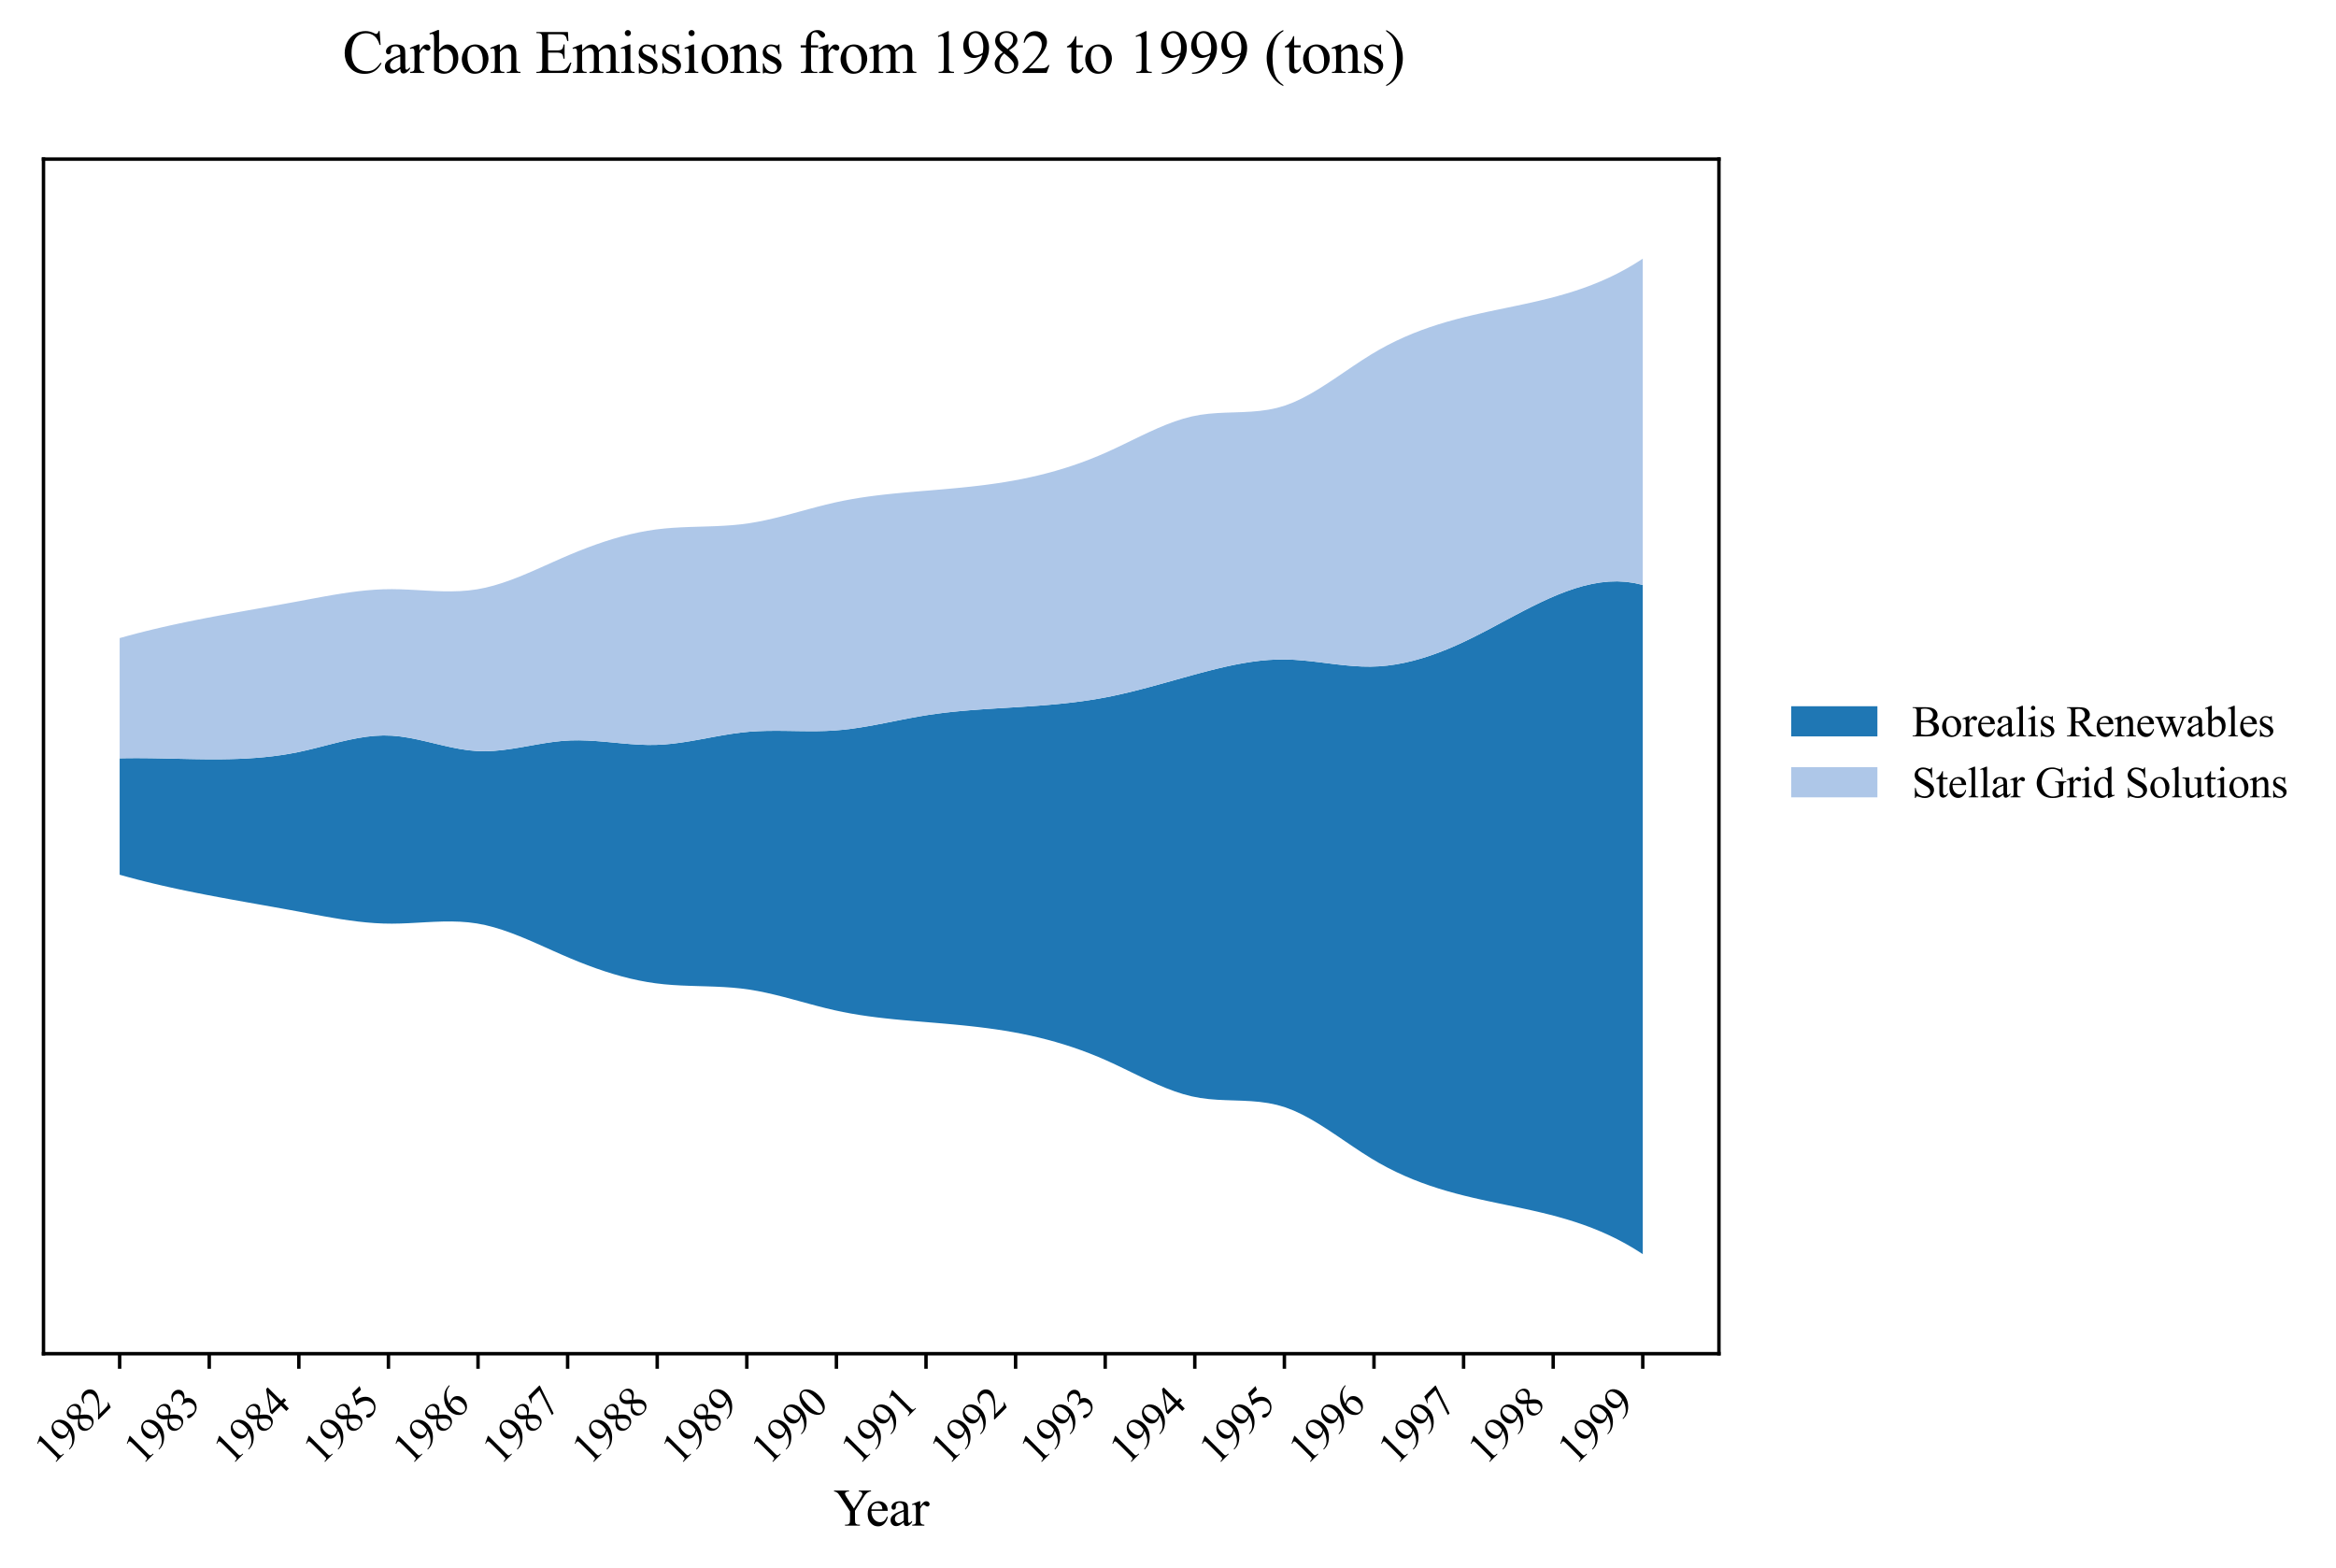 <?xml version="1.0" encoding="utf-8" standalone="no"?>
<!DOCTYPE svg PUBLIC "-//W3C//DTD SVG 1.1//EN"
  "http://www.w3.org/Graphics/SVG/1.1/DTD/svg11.dtd">
<svg xmlns:xlink="http://www.w3.org/1999/xlink" width="542.088pt" height="363.785pt" viewBox="0 0 542.088 363.785" xmlns="http://www.w3.org/2000/svg" version="1.1">
 <defs>
  <style type="text/css">*{stroke-linejoin: round; stroke-linecap: butt}</style>
 </defs>
 <g id="figure_1">
  <g id="patch_1">
   <path d="M 0 363.785 
L 542.088 363.785 
L 542.088 0 
L 0 0 
z
" style="fill: #ffffff"/>
  </g>
  <g id="axes_1">
   <g id="patch_2">
    <path d="M 10.092 314.121 
L 398.892 314.121 
L 398.892 36.921 
L 10.092 36.921 
z
" style="fill: #ffffff"/>
   </g>
   <g id="FillBetweenPolyCollection_1">
    <path d="M 27.765 175.957 
L 27.765 202.977 
L 29.739 203.526 
L 31.714 204.051 
L 33.688 204.553 
L 35.663 205.035 
L 37.638 205.496 
L 39.612 205.94 
L 41.587 206.368 
L 43.562 206.781 
L 45.536 207.18 
L 47.511 207.568 
L 49.485 207.946 
L 51.46 208.315 
L 53.435 208.678 
L 55.409 209.035 
L 57.384 209.388 
L 59.358 209.739 
L 61.333 210.089 
L 63.308 210.44 
L 65.282 210.794 
L 67.257 211.152 
L 69.231 211.515 
L 71.206 211.885 
L 73.181 212.254 
L 75.155 212.616 
L 77.13 212.963 
L 79.104 213.287 
L 81.079 213.581 
L 83.054 213.837 
L 85.028 214.047 
L 87.003 214.205 
L 88.977 214.302 
L 90.952 214.331 
L 92.927 214.296 
L 94.901 214.216 
L 96.876 214.11 
L 98.85 213.998 
L 100.825 213.9 
L 102.8 213.834 
L 104.774 213.821 
L 106.749 213.879 
L 108.724 214.029 
L 110.698 214.29 
L 112.673 214.677 
L 114.647 215.183 
L 116.622 215.791 
L 118.597 216.486 
L 120.571 217.25 
L 122.546 218.069 
L 124.52 218.925 
L 126.495 219.804 
L 128.47 220.688 
L 130.444 221.561 
L 132.419 222.408 
L 134.393 223.218 
L 136.368 223.985 
L 138.343 224.707 
L 140.317 225.38 
L 142.292 225.999 
L 144.266 226.562 
L 146.241 227.065 
L 148.216 227.504 
L 150.19 227.875 
L 152.165 228.174 
L 154.139 228.401 
L 156.114 228.564 
L 158.089 228.678 
L 160.063 228.759 
L 162.038 228.821 
L 164.012 228.879 
L 165.987 228.948 
L 167.962 229.043 
L 169.936 229.179 
L 171.911 229.371 
L 173.886 229.633 
L 175.86 229.971 
L 177.835 230.374 
L 179.809 230.829 
L 181.784 231.323 
L 183.759 231.845 
L 185.733 232.38 
L 187.708 232.918 
L 189.682 233.444 
L 191.657 233.947 
L 193.632 234.414 
L 195.606 234.833 
L 197.581 235.204 
L 199.555 235.533 
L 201.53 235.823 
L 203.505 236.08 
L 205.479 236.309 
L 207.454 236.516 
L 209.428 236.704 
L 211.403 236.878 
L 213.378 237.045 
L 215.352 237.209 
L 217.327 237.374 
L 219.301 237.544 
L 221.276 237.722 
L 223.251 237.913 
L 225.225 238.119 
L 227.2 238.344 
L 229.175 238.592 
L 231.149 238.866 
L 233.124 239.17 
L 235.098 239.507 
L 237.073 239.881 
L 239.048 240.294 
L 241.022 240.748 
L 242.997 241.245 
L 244.971 241.787 
L 246.946 242.377 
L 248.921 243.015 
L 250.895 243.705 
L 252.87 244.448 
L 254.844 245.245 
L 256.819 246.1 
L 258.794 247.007 
L 260.768 247.95 
L 262.743 248.909 
L 264.717 249.863 
L 266.692 250.794 
L 268.667 251.682 
L 270.641 252.507 
L 272.616 253.249 
L 274.59 253.889 
L 276.565 254.407 
L 278.54 254.785 
L 280.514 255.036 
L 282.489 255.193 
L 284.463 255.288 
L 286.438 255.353 
L 288.413 255.422 
L 290.387 255.527 
L 292.362 255.701 
L 294.337 255.976 
L 296.311 256.386 
L 298.286 256.964 
L 300.26 257.727 
L 302.235 258.655 
L 304.21 259.72 
L 306.184 260.895 
L 308.159 262.153 
L 310.133 263.464 
L 312.108 264.802 
L 314.083 266.138 
L 316.057 267.446 
L 318.032 268.697 
L 320.006 269.865 
L 321.981 270.941 
L 323.956 271.93 
L 325.93 272.839 
L 327.905 273.673 
L 329.879 274.438 
L 331.854 275.141 
L 333.829 275.786 
L 335.803 276.38 
L 337.778 276.929 
L 339.752 277.438 
L 341.727 277.914 
L 343.702 278.363 
L 345.676 278.792 
L 347.651 279.209 
L 349.625 279.619 
L 351.6 280.031 
L 353.575 280.451 
L 355.549 280.885 
L 357.524 281.341 
L 359.499 281.826 
L 361.473 282.346 
L 363.448 282.909 
L 365.422 283.521 
L 367.397 284.189 
L 369.372 284.92 
L 371.346 285.722 
L 373.321 286.6 
L 375.295 287.562 
L 377.27 288.615 
L 379.245 289.766 
L 381.219 291.021 
L 381.219 135.74 
L 381.219 135.74 
L 379.245 135.28 
L 377.27 135.004 
L 375.295 134.901 
L 373.321 134.959 
L 371.346 135.165 
L 369.372 135.508 
L 367.397 135.976 
L 365.422 136.557 
L 363.448 137.238 
L 361.473 138.008 
L 359.499 138.856 
L 357.524 139.768 
L 355.549 140.732 
L 353.575 141.738 
L 351.6 142.773 
L 349.625 143.825 
L 347.651 144.881 
L 345.676 145.931 
L 343.702 146.961 
L 341.727 147.961 
L 339.752 148.918 
L 337.778 149.82 
L 335.803 150.663 
L 333.829 151.439 
L 331.854 152.146 
L 329.879 152.776 
L 327.905 153.326 
L 325.93 153.79 
L 323.956 154.164 
L 321.981 154.441 
L 320.006 154.618 
L 318.032 154.689 
L 316.057 154.66 
L 314.083 154.549 
L 312.108 154.376 
L 310.133 154.159 
L 308.159 153.918 
L 306.184 153.672 
L 304.21 153.441 
L 302.235 153.244 
L 300.26 153.099 
L 298.286 153.027 
L 296.311 153.043 
L 294.337 153.146 
L 292.362 153.327 
L 290.387 153.581 
L 288.413 153.898 
L 286.438 154.271 
L 284.463 154.692 
L 282.489 155.154 
L 280.514 155.648 
L 278.54 156.168 
L 276.565 156.705 
L 274.59 157.252 
L 272.616 157.804 
L 270.641 158.357 
L 268.667 158.904 
L 266.692 159.44 
L 264.717 159.961 
L 262.743 160.46 
L 260.768 160.932 
L 258.794 161.373 
L 256.819 161.777 
L 254.844 162.139 
L 252.87 162.46 
L 250.895 162.746 
L 248.921 162.998 
L 246.946 163.221 
L 244.971 163.418 
L 242.997 163.593 
L 241.022 163.749 
L 239.048 163.892 
L 237.073 164.022 
L 235.098 164.146 
L 233.124 164.266 
L 231.149 164.387 
L 229.175 164.513 
L 227.2 164.649 
L 225.225 164.799 
L 223.251 164.967 
L 221.276 165.158 
L 219.301 165.375 
L 217.327 165.625 
L 215.352 165.91 
L 213.378 166.234 
L 211.403 166.591 
L 209.428 166.971 
L 207.454 167.362 
L 205.479 167.753 
L 203.505 168.134 
L 201.53 168.495 
L 199.555 168.823 
L 197.581 169.11 
L 195.606 169.343 
L 193.632 169.511 
L 191.657 169.613 
L 189.682 169.66 
L 187.708 169.667 
L 185.733 169.648 
L 183.759 169.618 
L 181.784 169.59 
L 179.809 169.58 
L 177.835 169.601 
L 175.86 169.668 
L 173.886 169.795 
L 171.911 169.995 
L 169.936 170.262 
L 167.962 170.579 
L 165.987 170.928 
L 164.012 171.292 
L 162.038 171.656 
L 160.063 172 
L 158.089 172.309 
L 156.114 172.565 
L 154.139 172.752 
L 152.165 172.851 
L 150.19 172.857 
L 148.216 172.785 
L 146.241 172.655 
L 144.266 172.488 
L 142.292 172.302 
L 140.317 172.12 
L 138.343 171.959 
L 136.368 171.84 
L 134.393 171.783 
L 132.419 171.808 
L 130.444 171.933 
L 128.47 172.15 
L 126.495 172.436 
L 124.52 172.767 
L 122.546 173.117 
L 120.571 173.464 
L 118.597 173.781 
L 116.622 174.046 
L 114.647 174.233 
L 112.673 174.318 
L 110.698 174.277 
L 108.724 174.098 
L 106.749 173.803 
L 104.774 173.422 
L 102.8 172.981 
L 100.825 172.511 
L 98.85 172.039 
L 96.876 171.595 
L 94.901 171.206 
L 92.927 170.902 
L 90.952 170.711 
L 88.977 170.659 
L 87.003 170.748 
L 85.028 170.958 
L 83.054 171.268 
L 81.079 171.658 
L 79.104 172.106 
L 77.13 172.593 
L 75.155 173.099 
L 73.181 173.602 
L 71.206 174.082 
L 69.231 174.518 
L 67.257 174.895 
L 65.282 175.214 
L 63.308 175.48 
L 61.333 175.695 
L 59.358 175.866 
L 57.384 175.995 
L 55.409 176.088 
L 53.435 176.148 
L 51.46 176.181 
L 49.485 176.189 
L 47.511 176.179 
L 45.536 176.153 
L 43.562 176.117 
L 41.587 176.074 
L 39.612 176.029 
L 37.638 175.986 
L 35.663 175.95 
L 33.688 175.925 
L 31.714 175.914 
L 29.739 175.924 
L 27.765 175.957 
z
" clip-path="url(#pe11bdf77d0)" style="fill: #1f77b4"/>
   </g>
   <g id="FillBetweenPolyCollection_2">
    <path d="M 27.765 148.066 
L 27.765 175.957 
L 29.739 175.924 
L 31.714 175.914 
L 33.688 175.925 
L 35.663 175.95 
L 37.638 175.986 
L 39.612 176.029 
L 41.587 176.074 
L 43.562 176.117 
L 45.536 176.153 
L 47.511 176.179 
L 49.485 176.189 
L 51.46 176.181 
L 53.435 176.148 
L 55.409 176.088 
L 57.384 175.995 
L 59.358 175.866 
L 61.333 175.695 
L 63.308 175.48 
L 65.282 175.214 
L 67.257 174.895 
L 69.231 174.518 
L 71.206 174.082 
L 73.181 173.602 
L 75.155 173.099 
L 77.13 172.593 
L 79.104 172.106 
L 81.079 171.658 
L 83.054 171.268 
L 85.028 170.958 
L 87.003 170.748 
L 88.977 170.659 
L 90.952 170.711 
L 92.927 170.902 
L 94.901 171.206 
L 96.876 171.595 
L 98.85 172.039 
L 100.825 172.511 
L 102.8 172.981 
L 104.774 173.422 
L 106.749 173.803 
L 108.724 174.098 
L 110.698 174.277 
L 112.673 174.318 
L 114.647 174.233 
L 116.622 174.046 
L 118.597 173.781 
L 120.571 173.464 
L 122.546 173.117 
L 124.52 172.767 
L 126.495 172.436 
L 128.47 172.15 
L 130.444 171.933 
L 132.419 171.808 
L 134.393 171.783 
L 136.368 171.84 
L 138.343 171.959 
L 140.317 172.12 
L 142.292 172.302 
L 144.266 172.488 
L 146.241 172.655 
L 148.216 172.785 
L 150.19 172.857 
L 152.165 172.851 
L 154.139 172.752 
L 156.114 172.565 
L 158.089 172.309 
L 160.063 172 
L 162.038 171.656 
L 164.012 171.292 
L 165.987 170.928 
L 167.962 170.579 
L 169.936 170.262 
L 171.911 169.995 
L 173.886 169.795 
L 175.86 169.668 
L 177.835 169.601 
L 179.809 169.58 
L 181.784 169.59 
L 183.759 169.618 
L 185.733 169.648 
L 187.708 169.667 
L 189.682 169.66 
L 191.657 169.613 
L 193.632 169.511 
L 195.606 169.343 
L 197.581 169.11 
L 199.555 168.823 
L 201.53 168.495 
L 203.505 168.134 
L 205.479 167.753 
L 207.454 167.362 
L 209.428 166.971 
L 211.403 166.591 
L 213.378 166.234 
L 215.352 165.91 
L 217.327 165.625 
L 219.301 165.375 
L 221.276 165.158 
L 223.251 164.967 
L 225.225 164.799 
L 227.2 164.649 
L 229.175 164.513 
L 231.149 164.387 
L 233.124 164.266 
L 235.098 164.146 
L 237.073 164.022 
L 239.048 163.892 
L 241.022 163.749 
L 242.997 163.593 
L 244.971 163.418 
L 246.946 163.221 
L 248.921 162.998 
L 250.895 162.746 
L 252.87 162.46 
L 254.844 162.139 
L 256.819 161.777 
L 258.794 161.373 
L 260.768 160.932 
L 262.743 160.46 
L 264.717 159.961 
L 266.692 159.44 
L 268.667 158.904 
L 270.641 158.357 
L 272.616 157.804 
L 274.59 157.252 
L 276.565 156.705 
L 278.54 156.168 
L 280.514 155.648 
L 282.489 155.154 
L 284.463 154.692 
L 286.438 154.271 
L 288.413 153.898 
L 290.387 153.581 
L 292.362 153.327 
L 294.337 153.146 
L 296.311 153.043 
L 298.286 153.027 
L 300.26 153.099 
L 302.235 153.244 
L 304.21 153.441 
L 306.184 153.672 
L 308.159 153.918 
L 310.133 154.159 
L 312.108 154.376 
L 314.083 154.549 
L 316.057 154.66 
L 318.032 154.689 
L 320.006 154.618 
L 321.981 154.441 
L 323.956 154.164 
L 325.93 153.79 
L 327.905 153.326 
L 329.879 152.776 
L 331.854 152.146 
L 333.829 151.439 
L 335.803 150.663 
L 337.778 149.82 
L 339.752 148.918 
L 341.727 147.961 
L 343.702 146.961 
L 345.676 145.931 
L 347.651 144.881 
L 349.625 143.825 
L 351.6 142.773 
L 353.575 141.738 
L 355.549 140.732 
L 357.524 139.768 
L 359.499 138.856 
L 361.473 138.008 
L 363.448 137.238 
L 365.422 136.557 
L 367.397 135.976 
L 369.372 135.508 
L 371.346 135.165 
L 373.321 134.959 
L 375.295 134.901 
L 377.27 135.004 
L 379.245 135.28 
L 381.219 135.74 
L 381.219 60.021 
L 381.219 60.021 
L 379.245 61.277 
L 377.27 62.427 
L 375.295 63.48 
L 373.321 64.443 
L 371.346 65.321 
L 369.372 66.122 
L 367.397 66.854 
L 365.422 67.522 
L 363.448 68.134 
L 361.473 68.697 
L 359.499 69.217 
L 357.524 69.701 
L 355.549 70.158 
L 353.575 70.592 
L 351.6 71.011 
L 349.625 71.423 
L 347.651 71.834 
L 345.676 72.25 
L 343.702 72.68 
L 341.727 73.129 
L 339.752 73.605 
L 337.778 74.114 
L 335.803 74.663 
L 333.829 75.257 
L 331.854 75.902 
L 329.879 76.604 
L 327.905 77.369 
L 325.93 78.204 
L 323.956 79.112 
L 321.981 80.102 
L 320.006 81.178 
L 318.032 82.345 
L 316.057 83.597 
L 314.083 84.904 
L 312.108 86.241 
L 310.133 87.579 
L 308.159 88.89 
L 306.184 90.147 
L 304.21 91.322 
L 302.235 92.388 
L 300.26 93.316 
L 298.286 94.079 
L 296.311 94.656 
L 294.337 95.066 
L 292.362 95.342 
L 290.387 95.516 
L 288.413 95.621 
L 286.438 95.69 
L 284.463 95.755 
L 282.489 95.85 
L 280.514 96.006 
L 278.54 96.257 
L 276.565 96.636 
L 274.59 97.154 
L 272.616 97.793 
L 270.641 98.535 
L 268.667 99.36 
L 266.692 100.248 
L 264.717 101.179 
L 262.743 102.134 
L 260.768 103.093 
L 258.794 104.035 
L 256.819 104.943 
L 254.844 105.797 
L 252.87 106.595 
L 250.895 107.338 
L 248.921 108.027 
L 246.946 108.666 
L 244.971 109.255 
L 242.997 109.797 
L 241.022 110.295 
L 239.048 110.749 
L 237.073 111.162 
L 235.098 111.535 
L 233.124 111.873 
L 231.149 112.176 
L 229.175 112.45 
L 227.2 112.698 
L 225.225 112.924 
L 223.251 113.13 
L 221.276 113.32 
L 219.301 113.499 
L 217.327 113.669 
L 215.352 113.834 
L 213.378 113.997 
L 211.403 114.164 
L 209.428 114.339 
L 207.454 114.527 
L 205.479 114.733 
L 203.505 114.962 
L 201.53 115.219 
L 199.555 115.51 
L 197.581 115.838 
L 195.606 116.209 
L 193.632 116.629 
L 191.657 117.095 
L 189.682 117.598 
L 187.708 118.125 
L 185.733 118.662 
L 183.759 119.198 
L 181.784 119.719 
L 179.809 120.214 
L 177.835 120.669 
L 175.86 121.071 
L 173.886 121.409 
L 171.911 121.672 
L 169.936 121.863 
L 167.962 121.999 
L 165.987 122.094 
L 164.012 122.164 
L 162.038 122.222 
L 160.063 122.284 
L 158.089 122.365 
L 156.114 122.479 
L 154.139 122.642 
L 152.165 122.868 
L 150.19 123.168 
L 148.216 123.539 
L 146.241 123.977 
L 144.266 124.48 
L 142.292 125.043 
L 140.317 125.663 
L 138.343 126.335 
L 136.368 127.057 
L 134.393 127.825 
L 132.419 128.634 
L 130.444 129.481 
L 128.47 130.355 
L 126.495 131.239 
L 124.52 132.117 
L 122.546 132.974 
L 120.571 133.792 
L 118.597 134.557 
L 116.622 135.251 
L 114.647 135.859 
L 112.673 136.365 
L 110.698 136.752 
L 108.724 137.013 
L 106.749 137.163 
L 104.774 137.222 
L 102.8 137.209 
L 100.825 137.143 
L 98.85 137.044 
L 96.876 136.932 
L 94.901 136.827 
L 92.927 136.747 
L 90.952 136.712 
L 88.977 136.741 
L 87.003 136.838 
L 85.028 136.995 
L 83.054 137.206 
L 81.079 137.462 
L 79.104 137.756 
L 77.13 138.08 
L 75.155 138.427 
L 73.181 138.789 
L 71.206 139.158 
L 69.231 139.527 
L 67.257 139.891 
L 65.282 140.248 
L 63.308 140.602 
L 61.333 140.953 
L 59.358 141.304 
L 57.384 141.655 
L 55.409 142.008 
L 53.435 142.365 
L 51.46 142.727 
L 49.485 143.097 
L 47.511 143.474 
L 45.536 143.862 
L 43.562 144.262 
L 41.587 144.675 
L 39.612 145.102 
L 37.638 145.546 
L 35.663 146.008 
L 33.688 146.489 
L 31.714 146.992 
L 29.739 147.517 
L 27.765 148.066 
z
" clip-path="url(#pe11bdf77d0)" style="fill: #aec7e8"/>
   </g>
   <g id="matplotlib.axis_1">
    <g id="xtick_1">
     <g id="line2d_1">
      <defs>
       <path id="mced60eb1aa" d="M 0 0 
L 0 3.5 
" style="stroke: #000000; stroke-width: 0.8"/>
      </defs>
      <g>
       <use xlink:href="#mced60eb1aa" x="27.765" y="314.121" style="stroke: #000000; stroke-width: 0.8"/>
      </g>
     </g>
     <g id="text_1">
      <!-- 1982 -->
      <g transform="translate(12.11 340.173) rotate(-45) scale(0.1 -0.1)">
       <defs>
        <path id="TimesNewRomanPSMT-31" d="M 750 3822 
L 1781 4325 
L 1884 4325 
L 1884 747 
Q 1884 391 1914 303 
Q 1944 216 2037 169 
Q 2131 122 2419 116 
L 2419 0 
L 825 0 
L 825 116 
Q 1125 122 1212 167 
Q 1300 213 1334 289 
Q 1369 366 1369 747 
L 1369 3034 
Q 1369 3497 1338 3628 
Q 1316 3728 1258 3775 
Q 1200 3822 1119 3822 
Q 1003 3822 797 3725 
L 750 3822 
z
" transform="scale(0.016)"/>
        <path id="TimesNewRomanPSMT-39" d="M 338 -88 
L 338 28 
Q 744 34 1094 217 
Q 1444 400 1770 856 
Q 2097 1313 2225 1859 
Q 1734 1544 1338 1544 
Q 891 1544 572 1889 
Q 253 2234 253 2806 
Q 253 3363 572 3797 
Q 956 4325 1575 4325 
Q 2097 4325 2469 3894 
Q 2925 3359 2925 2575 
Q 2925 1869 2578 1258 
Q 2231 647 1613 244 
Q 1109 -88 516 -88 
L 338 -88 
z
M 2275 2091 
Q 2331 2497 2331 2741 
Q 2331 3044 2228 3395 
Q 2125 3747 1936 3934 
Q 1747 4122 1506 4122 
Q 1228 4122 1018 3872 
Q 809 3622 809 3128 
Q 809 2469 1088 2097 
Q 1291 1828 1588 1828 
Q 1731 1828 1928 1897 
Q 2125 1966 2275 2091 
z
" transform="scale(0.016)"/>
        <path id="TimesNewRomanPSMT-38" d="M 1228 2134 
Q 725 2547 579 2797 
Q 434 3047 434 3316 
Q 434 3728 753 4026 
Q 1072 4325 1600 4325 
Q 2113 4325 2425 4047 
Q 2738 3769 2738 3413 
Q 2738 3175 2569 2928 
Q 2400 2681 1866 2347 
Q 2416 1922 2594 1678 
Q 2831 1359 2831 1006 
Q 2831 559 2490 242 
Q 2150 -75 1597 -75 
Q 994 -75 656 303 
Q 388 606 388 966 
Q 388 1247 577 1523 
Q 766 1800 1228 2134 
z
M 1719 2469 
Q 2094 2806 2194 3001 
Q 2294 3197 2294 3444 
Q 2294 3772 2109 3958 
Q 1925 4144 1606 4144 
Q 1288 4144 1088 3959 
Q 888 3775 888 3528 
Q 888 3366 970 3203 
Q 1053 3041 1206 2894 
L 1719 2469 
z
M 1375 2016 
Q 1116 1797 991 1539 
Q 866 1281 866 981 
Q 866 578 1086 336 
Q 1306 94 1647 94 
Q 1984 94 2187 284 
Q 2391 475 2391 747 
Q 2391 972 2272 1150 
Q 2050 1481 1375 2016 
z
" transform="scale(0.016)"/>
        <path id="TimesNewRomanPSMT-32" d="M 2934 816 
L 2638 0 
L 138 0 
L 138 116 
Q 1241 1122 1691 1759 
Q 2141 2397 2141 2925 
Q 2141 3328 1894 3587 
Q 1647 3847 1303 3847 
Q 991 3847 742 3664 
Q 494 3481 375 3128 
L 259 3128 
Q 338 3706 661 4015 
Q 984 4325 1469 4325 
Q 1984 4325 2329 3994 
Q 2675 3663 2675 3213 
Q 2675 2891 2525 2569 
Q 2294 2063 1775 1497 
Q 997 647 803 472 
L 1909 472 
Q 2247 472 2383 497 
Q 2519 522 2628 598 
Q 2738 675 2819 816 
L 2934 816 
z
" transform="scale(0.016)"/>
       </defs>
       <use xlink:href="#TimesNewRomanPSMT-31"/>
       <use xlink:href="#TimesNewRomanPSMT-39" transform="translate(50 0)"/>
       <use xlink:href="#TimesNewRomanPSMT-38" transform="translate(100 0)"/>
       <use xlink:href="#TimesNewRomanPSMT-32" transform="translate(150 0)"/>
      </g>
     </g>
    </g>
    <g id="xtick_2">
     <g id="line2d_2">
      <g>
       <use xlink:href="#mced60eb1aa" x="48.556" y="314.121" style="stroke: #000000; stroke-width: 0.8"/>
      </g>
     </g>
     <g id="text_2">
      <!-- 1983 -->
      <g transform="translate(32.901 340.173) rotate(-45) scale(0.1 -0.1)">
       <defs>
        <path id="TimesNewRomanPSMT-33" d="M 325 3431 
Q 506 3859 782 4092 
Q 1059 4325 1472 4325 
Q 1981 4325 2253 3994 
Q 2459 3747 2459 3466 
Q 2459 3003 1878 2509 
Q 2269 2356 2469 2072 
Q 2669 1788 2669 1403 
Q 2669 853 2319 450 
Q 1863 -75 997 -75 
Q 569 -75 414 31 
Q 259 138 259 259 
Q 259 350 332 419 
Q 406 488 509 488 
Q 588 488 669 463 
Q 722 447 909 348 
Q 1097 250 1169 231 
Q 1284 197 1416 197 
Q 1734 197 1970 444 
Q 2206 691 2206 1028 
Q 2206 1275 2097 1509 
Q 2016 1684 1919 1775 
Q 1784 1900 1550 2001 
Q 1316 2103 1072 2103 
L 972 2103 
L 972 2197 
Q 1219 2228 1467 2375 
Q 1716 2522 1828 2728 
Q 1941 2934 1941 3181 
Q 1941 3503 1739 3701 
Q 1538 3900 1238 3900 
Q 753 3900 428 3381 
L 325 3431 
z
" transform="scale(0.016)"/>
       </defs>
       <use xlink:href="#TimesNewRomanPSMT-31"/>
       <use xlink:href="#TimesNewRomanPSMT-39" transform="translate(50 0)"/>
       <use xlink:href="#TimesNewRomanPSMT-38" transform="translate(100 0)"/>
       <use xlink:href="#TimesNewRomanPSMT-33" transform="translate(150 0)"/>
      </g>
     </g>
    </g>
    <g id="xtick_3">
     <g id="line2d_3">
      <g>
       <use xlink:href="#mced60eb1aa" x="69.348" y="314.121" style="stroke: #000000; stroke-width: 0.8"/>
      </g>
     </g>
     <g id="text_3">
      <!-- 1984 -->
      <g transform="translate(53.693 340.173) rotate(-45) scale(0.1 -0.1)">
       <defs>
        <path id="TimesNewRomanPSMT-34" d="M 2978 1563 
L 2978 1119 
L 2409 1119 
L 2409 0 
L 1894 0 
L 1894 1119 
L 100 1119 
L 100 1519 
L 2066 4325 
L 2409 4325 
L 2409 1563 
L 2978 1563 
z
M 1894 1563 
L 1894 3666 
L 406 1563 
L 1894 1563 
z
" transform="scale(0.016)"/>
       </defs>
       <use xlink:href="#TimesNewRomanPSMT-31"/>
       <use xlink:href="#TimesNewRomanPSMT-39" transform="translate(50 0)"/>
       <use xlink:href="#TimesNewRomanPSMT-38" transform="translate(100 0)"/>
       <use xlink:href="#TimesNewRomanPSMT-34" transform="translate(150 0)"/>
      </g>
     </g>
    </g>
    <g id="xtick_4">
     <g id="line2d_4">
      <g>
       <use xlink:href="#mced60eb1aa" x="90.139" y="314.121" style="stroke: #000000; stroke-width: 0.8"/>
      </g>
     </g>
     <g id="text_4">
      <!-- 1985 -->
      <g transform="translate(74.484 340.173) rotate(-45) scale(0.1 -0.1)">
       <defs>
        <path id="TimesNewRomanPSMT-35" d="M 2778 4238 
L 2534 3706 
L 1259 3706 
L 981 3138 
Q 1809 3016 2294 2522 
Q 2709 2097 2709 1522 
Q 2709 1188 2573 903 
Q 2438 619 2231 419 
Q 2025 219 1772 97 
Q 1413 -75 1034 -75 
Q 653 -75 479 54 
Q 306 184 306 341 
Q 306 428 378 495 
Q 450 563 559 563 
Q 641 563 702 538 
Q 763 513 909 409 
Q 1144 247 1384 247 
Q 1750 247 2026 523 
Q 2303 800 2303 1197 
Q 2303 1581 2056 1914 
Q 1809 2247 1375 2428 
Q 1034 2569 447 2591 
L 1259 4238 
L 2778 4238 
z
" transform="scale(0.016)"/>
       </defs>
       <use xlink:href="#TimesNewRomanPSMT-31"/>
       <use xlink:href="#TimesNewRomanPSMT-39" transform="translate(50 0)"/>
       <use xlink:href="#TimesNewRomanPSMT-38" transform="translate(100 0)"/>
       <use xlink:href="#TimesNewRomanPSMT-35" transform="translate(150 0)"/>
      </g>
     </g>
    </g>
    <g id="xtick_5">
     <g id="line2d_5">
      <g>
       <use xlink:href="#mced60eb1aa" x="110.93" y="314.121" style="stroke: #000000; stroke-width: 0.8"/>
      </g>
     </g>
     <g id="text_5">
      <!-- 1986 -->
      <g transform="translate(95.276 340.173) rotate(-45) scale(0.1 -0.1)">
       <defs>
        <path id="TimesNewRomanPSMT-36" d="M 2869 4325 
L 2869 4209 
Q 2456 4169 2195 4045 
Q 1934 3922 1679 3669 
Q 1425 3416 1258 3105 
Q 1091 2794 978 2366 
Q 1428 2675 1881 2675 
Q 2316 2675 2634 2325 
Q 2953 1975 2953 1425 
Q 2953 894 2631 456 
Q 2244 -75 1606 -75 
Q 1172 -75 869 213 
Q 275 772 275 1663 
Q 275 2231 503 2743 
Q 731 3256 1154 3653 
Q 1578 4050 1965 4187 
Q 2353 4325 2688 4325 
L 2869 4325 
z
M 925 2138 
Q 869 1716 869 1456 
Q 869 1156 980 804 
Q 1091 453 1309 247 
Q 1469 100 1697 100 
Q 1969 100 2183 356 
Q 2397 613 2397 1088 
Q 2397 1622 2184 2012 
Q 1972 2403 1581 2403 
Q 1463 2403 1327 2353 
Q 1191 2303 925 2138 
z
" transform="scale(0.016)"/>
       </defs>
       <use xlink:href="#TimesNewRomanPSMT-31"/>
       <use xlink:href="#TimesNewRomanPSMT-39" transform="translate(50 0)"/>
       <use xlink:href="#TimesNewRomanPSMT-38" transform="translate(100 0)"/>
       <use xlink:href="#TimesNewRomanPSMT-36" transform="translate(150 0)"/>
      </g>
     </g>
    </g>
    <g id="xtick_6">
     <g id="line2d_6">
      <g>
       <use xlink:href="#mced60eb1aa" x="131.722" y="314.121" style="stroke: #000000; stroke-width: 0.8"/>
      </g>
     </g>
     <g id="text_6">
      <!-- 1987 -->
      <g transform="translate(116.067 340.173) rotate(-45) scale(0.1 -0.1)">
       <defs>
        <path id="TimesNewRomanPSMT-37" d="M 644 4238 
L 2916 4238 
L 2916 4119 
L 1503 -88 
L 1153 -88 
L 2419 3728 
L 1253 3728 
Q 900 3728 750 3644 
Q 488 3500 328 3200 
L 238 3234 
L 644 4238 
z
" transform="scale(0.016)"/>
       </defs>
       <use xlink:href="#TimesNewRomanPSMT-31"/>
       <use xlink:href="#TimesNewRomanPSMT-39" transform="translate(50 0)"/>
       <use xlink:href="#TimesNewRomanPSMT-38" transform="translate(100 0)"/>
       <use xlink:href="#TimesNewRomanPSMT-37" transform="translate(150 0)"/>
      </g>
     </g>
    </g>
    <g id="xtick_7">
     <g id="line2d_7">
      <g>
       <use xlink:href="#mced60eb1aa" x="152.513" y="314.121" style="stroke: #000000; stroke-width: 0.8"/>
      </g>
     </g>
     <g id="text_7">
      <!-- 1988 -->
      <g transform="translate(136.859 340.173) rotate(-45) scale(0.1 -0.1)">
       <use xlink:href="#TimesNewRomanPSMT-31"/>
       <use xlink:href="#TimesNewRomanPSMT-39" transform="translate(50 0)"/>
       <use xlink:href="#TimesNewRomanPSMT-38" transform="translate(100 0)"/>
       <use xlink:href="#TimesNewRomanPSMT-38" transform="translate(150 0)"/>
      </g>
     </g>
    </g>
    <g id="xtick_8">
     <g id="line2d_8">
      <g>
       <use xlink:href="#mced60eb1aa" x="173.305" y="314.121" style="stroke: #000000; stroke-width: 0.8"/>
      </g>
     </g>
     <g id="text_8">
      <!-- 1989 -->
      <g transform="translate(157.65 340.173) rotate(-45) scale(0.1 -0.1)">
       <use xlink:href="#TimesNewRomanPSMT-31"/>
       <use xlink:href="#TimesNewRomanPSMT-39" transform="translate(50 0)"/>
       <use xlink:href="#TimesNewRomanPSMT-38" transform="translate(100 0)"/>
       <use xlink:href="#TimesNewRomanPSMT-39" transform="translate(150 0)"/>
      </g>
     </g>
    </g>
    <g id="xtick_9">
     <g id="line2d_9">
      <g>
       <use xlink:href="#mced60eb1aa" x="194.096" y="314.121" style="stroke: #000000; stroke-width: 0.8"/>
      </g>
     </g>
     <g id="text_9">
      <!-- 1990 -->
      <g transform="translate(178.442 340.173) rotate(-45) scale(0.1 -0.1)">
       <defs>
        <path id="TimesNewRomanPSMT-30" d="M 231 2094 
Q 231 2819 450 3342 
Q 669 3866 1031 4122 
Q 1313 4325 1613 4325 
Q 2100 4325 2488 3828 
Q 2972 3213 2972 2159 
Q 2972 1422 2759 906 
Q 2547 391 2217 158 
Q 1888 -75 1581 -75 
Q 975 -75 572 641 
Q 231 1244 231 2094 
z
M 844 2016 
Q 844 1141 1059 588 
Q 1238 122 1591 122 
Q 1759 122 1940 273 
Q 2122 425 2216 781 
Q 2359 1319 2359 2297 
Q 2359 3022 2209 3506 
Q 2097 3866 1919 4016 
Q 1791 4119 1609 4119 
Q 1397 4119 1231 3928 
Q 1006 3669 925 3112 
Q 844 2556 844 2016 
z
" transform="scale(0.016)"/>
       </defs>
       <use xlink:href="#TimesNewRomanPSMT-31"/>
       <use xlink:href="#TimesNewRomanPSMT-39" transform="translate(50 0)"/>
       <use xlink:href="#TimesNewRomanPSMT-39" transform="translate(100 0)"/>
       <use xlink:href="#TimesNewRomanPSMT-30" transform="translate(150 0)"/>
      </g>
     </g>
    </g>
    <g id="xtick_10">
     <g id="line2d_10">
      <g>
       <use xlink:href="#mced60eb1aa" x="214.888" y="314.121" style="stroke: #000000; stroke-width: 0.8"/>
      </g>
     </g>
     <g id="text_10">
      <!-- 1991 -->
      <g transform="translate(199.233 340.173) rotate(-45) scale(0.1 -0.1)">
       <use xlink:href="#TimesNewRomanPSMT-31"/>
       <use xlink:href="#TimesNewRomanPSMT-39" transform="translate(50 0)"/>
       <use xlink:href="#TimesNewRomanPSMT-39" transform="translate(100 0)"/>
       <use xlink:href="#TimesNewRomanPSMT-31" transform="translate(150 0)"/>
      </g>
     </g>
    </g>
    <g id="xtick_11">
     <g id="line2d_11">
      <g>
       <use xlink:href="#mced60eb1aa" x="235.679" y="314.121" style="stroke: #000000; stroke-width: 0.8"/>
      </g>
     </g>
     <g id="text_11">
      <!-- 1992 -->
      <g transform="translate(220.024 340.173) rotate(-45) scale(0.1 -0.1)">
       <use xlink:href="#TimesNewRomanPSMT-31"/>
       <use xlink:href="#TimesNewRomanPSMT-39" transform="translate(50 0)"/>
       <use xlink:href="#TimesNewRomanPSMT-39" transform="translate(100 0)"/>
       <use xlink:href="#TimesNewRomanPSMT-32" transform="translate(150 0)"/>
      </g>
     </g>
    </g>
    <g id="xtick_12">
     <g id="line2d_12">
      <g>
       <use xlink:href="#mced60eb1aa" x="256.471" y="314.121" style="stroke: #000000; stroke-width: 0.8"/>
      </g>
     </g>
     <g id="text_12">
      <!-- 1993 -->
      <g transform="translate(240.816 340.173) rotate(-45) scale(0.1 -0.1)">
       <use xlink:href="#TimesNewRomanPSMT-31"/>
       <use xlink:href="#TimesNewRomanPSMT-39" transform="translate(50 0)"/>
       <use xlink:href="#TimesNewRomanPSMT-39" transform="translate(100 0)"/>
       <use xlink:href="#TimesNewRomanPSMT-33" transform="translate(150 0)"/>
      </g>
     </g>
    </g>
    <g id="xtick_13">
     <g id="line2d_13">
      <g>
       <use xlink:href="#mced60eb1aa" x="277.262" y="314.121" style="stroke: #000000; stroke-width: 0.8"/>
      </g>
     </g>
     <g id="text_13">
      <!-- 1994 -->
      <g transform="translate(261.607 340.173) rotate(-45) scale(0.1 -0.1)">
       <use xlink:href="#TimesNewRomanPSMT-31"/>
       <use xlink:href="#TimesNewRomanPSMT-39" transform="translate(50 0)"/>
       <use xlink:href="#TimesNewRomanPSMT-39" transform="translate(100 0)"/>
       <use xlink:href="#TimesNewRomanPSMT-34" transform="translate(150 0)"/>
      </g>
     </g>
    </g>
    <g id="xtick_14">
     <g id="line2d_14">
      <g>
       <use xlink:href="#mced60eb1aa" x="298.053" y="314.121" style="stroke: #000000; stroke-width: 0.8"/>
      </g>
     </g>
     <g id="text_14">
      <!-- 1995 -->
      <g transform="translate(282.399 340.173) rotate(-45) scale(0.1 -0.1)">
       <use xlink:href="#TimesNewRomanPSMT-31"/>
       <use xlink:href="#TimesNewRomanPSMT-39" transform="translate(50 0)"/>
       <use xlink:href="#TimesNewRomanPSMT-39" transform="translate(100 0)"/>
       <use xlink:href="#TimesNewRomanPSMT-35" transform="translate(150 0)"/>
      </g>
     </g>
    </g>
    <g id="xtick_15">
     <g id="line2d_15">
      <g>
       <use xlink:href="#mced60eb1aa" x="318.845" y="314.121" style="stroke: #000000; stroke-width: 0.8"/>
      </g>
     </g>
     <g id="text_15">
      <!-- 1996 -->
      <g transform="translate(303.19 340.173) rotate(-45) scale(0.1 -0.1)">
       <use xlink:href="#TimesNewRomanPSMT-31"/>
       <use xlink:href="#TimesNewRomanPSMT-39" transform="translate(50 0)"/>
       <use xlink:href="#TimesNewRomanPSMT-39" transform="translate(100 0)"/>
       <use xlink:href="#TimesNewRomanPSMT-36" transform="translate(150 0)"/>
      </g>
     </g>
    </g>
    <g id="xtick_16">
     <g id="line2d_16">
      <g>
       <use xlink:href="#mced60eb1aa" x="339.636" y="314.121" style="stroke: #000000; stroke-width: 0.8"/>
      </g>
     </g>
     <g id="text_16">
      <!-- 1997 -->
      <g transform="translate(323.982 340.173) rotate(-45) scale(0.1 -0.1)">
       <use xlink:href="#TimesNewRomanPSMT-31"/>
       <use xlink:href="#TimesNewRomanPSMT-39" transform="translate(50 0)"/>
       <use xlink:href="#TimesNewRomanPSMT-39" transform="translate(100 0)"/>
       <use xlink:href="#TimesNewRomanPSMT-37" transform="translate(150 0)"/>
      </g>
     </g>
    </g>
    <g id="xtick_17">
     <g id="line2d_17">
      <g>
       <use xlink:href="#mced60eb1aa" x="360.428" y="314.121" style="stroke: #000000; stroke-width: 0.8"/>
      </g>
     </g>
     <g id="text_17">
      <!-- 1998 -->
      <g transform="translate(344.773 340.173) rotate(-45) scale(0.1 -0.1)">
       <use xlink:href="#TimesNewRomanPSMT-31"/>
       <use xlink:href="#TimesNewRomanPSMT-39" transform="translate(50 0)"/>
       <use xlink:href="#TimesNewRomanPSMT-39" transform="translate(100 0)"/>
       <use xlink:href="#TimesNewRomanPSMT-38" transform="translate(150 0)"/>
      </g>
     </g>
    </g>
    <g id="xtick_18">
     <g id="line2d_18">
      <g>
       <use xlink:href="#mced60eb1aa" x="381.219" y="314.121" style="stroke: #000000; stroke-width: 0.8"/>
      </g>
     </g>
     <g id="text_18">
      <!-- 1999 -->
      <g transform="translate(365.565 340.173) rotate(-45) scale(0.1 -0.1)">
       <use xlink:href="#TimesNewRomanPSMT-31"/>
       <use xlink:href="#TimesNewRomanPSMT-39" transform="translate(50 0)"/>
       <use xlink:href="#TimesNewRomanPSMT-39" transform="translate(100 0)"/>
       <use xlink:href="#TimesNewRomanPSMT-39" transform="translate(150 0)"/>
      </g>
     </g>
    </g>
    <g id="text_19">
     <!-- Year -->
     <g transform="translate(193.434 354.018) scale(0.12 -0.12)">
      <defs>
       <path id="TimesNewRomanPSMT-59" d="M 3050 4238 
L 4528 4238 
L 4528 4122 
L 4447 4122 
Q 4366 4122 4209 4050 
Q 4053 3978 3925 3843 
Q 3797 3709 3609 3406 
L 2588 1797 
L 2588 734 
Q 2588 344 2675 247 
Q 2794 116 3050 116 
L 3188 116 
L 3188 0 
L 1388 0 
L 1388 116 
L 1538 116 
Q 1806 116 1919 278 
Q 1988 378 1988 734 
L 1988 1738 
L 825 3513 
Q 619 3825 545 3903 
Q 472 3981 241 4091 
Q 178 4122 59 4122 
L 59 4238 
L 1872 4238 
L 1872 4122 
L 1778 4122 
Q 1631 4122 1507 4053 
Q 1384 3984 1384 3847 
Q 1384 3734 1575 3441 
L 2459 2075 
L 3291 3381 
Q 3478 3675 3478 3819 
Q 3478 3906 3433 3975 
Q 3388 4044 3303 4083 
Q 3219 4122 3050 4122 
L 3050 4238 
z
" transform="scale(0.016)"/>
       <path id="TimesNewRomanPSMT-65" d="M 681 1784 
Q 678 1147 991 784 
Q 1303 422 1725 422 
Q 2006 422 2214 576 
Q 2422 731 2563 1106 
L 2659 1044 
Q 2594 616 2278 264 
Q 1963 -88 1488 -88 
Q 972 -88 605 314 
Q 238 716 238 1394 
Q 238 2128 614 2539 
Q 991 2950 1559 2950 
Q 2041 2950 2350 2633 
Q 2659 2316 2659 1784 
L 681 1784 
z
M 681 1966 
L 2006 1966 
Q 1991 2241 1941 2353 
Q 1863 2528 1708 2628 
Q 1553 2728 1384 2728 
Q 1125 2728 920 2526 
Q 716 2325 681 1966 
z
" transform="scale(0.016)"/>
       <path id="TimesNewRomanPSMT-61" d="M 1822 413 
Q 1381 72 1269 19 
Q 1100 -59 909 -59 
Q 613 -59 420 144 
Q 228 347 228 678 
Q 228 888 322 1041 
Q 450 1253 767 1440 
Q 1084 1628 1822 1897 
L 1822 2009 
Q 1822 2438 1686 2597 
Q 1550 2756 1291 2756 
Q 1094 2756 978 2650 
Q 859 2544 859 2406 
L 866 2225 
Q 866 2081 792 2003 
Q 719 1925 600 1925 
Q 484 1925 411 2006 
Q 338 2088 338 2228 
Q 338 2497 613 2722 
Q 888 2947 1384 2947 
Q 1766 2947 2009 2819 
Q 2194 2722 2281 2516 
Q 2338 2381 2338 1966 
L 2338 994 
Q 2338 584 2353 492 
Q 2369 400 2405 369 
Q 2441 338 2488 338 
Q 2538 338 2575 359 
Q 2641 400 2828 588 
L 2828 413 
Q 2478 -56 2159 -56 
Q 2006 -56 1915 50 
Q 1825 156 1822 413 
z
M 1822 616 
L 1822 1706 
Q 1350 1519 1213 1441 
Q 966 1303 859 1153 
Q 753 1003 753 825 
Q 753 600 887 451 
Q 1022 303 1197 303 
Q 1434 303 1822 616 
z
" transform="scale(0.016)"/>
       <path id="TimesNewRomanPSMT-72" d="M 1038 2947 
L 1038 2303 
Q 1397 2947 1775 2947 
Q 1947 2947 2059 2842 
Q 2172 2738 2172 2600 
Q 2172 2478 2090 2393 
Q 2009 2309 1897 2309 
Q 1788 2309 1652 2417 
Q 1516 2525 1450 2525 
Q 1394 2525 1328 2463 
Q 1188 2334 1038 2041 
L 1038 669 
Q 1038 431 1097 309 
Q 1138 225 1241 169 
Q 1344 113 1538 113 
L 1538 0 
L 72 0 
L 72 113 
Q 291 113 397 181 
Q 475 231 506 341 
Q 522 394 522 644 
L 522 1753 
Q 522 2253 501 2348 
Q 481 2444 426 2487 
Q 372 2531 291 2531 
Q 194 2531 72 2484 
L 41 2597 
L 906 2947 
L 1038 2947 
z
" transform="scale(0.016)"/>
      </defs>
      <use xlink:href="#TimesNewRomanPSMT-59"/>
      <use xlink:href="#TimesNewRomanPSMT-65" transform="translate(62.217 0)"/>
      <use xlink:href="#TimesNewRomanPSMT-61" transform="translate(106.602 0)"/>
      <use xlink:href="#TimesNewRomanPSMT-72" transform="translate(150.986 0)"/>
     </g>
    </g>
   </g>
   <g id="patch_3">
    <path d="M 10.092 314.121 
L 10.092 36.921 
" style="fill: none; stroke: #000000; stroke-width: 0.8; stroke-linejoin: miter; stroke-linecap: square"/>
   </g>
   <g id="patch_4">
    <path d="M 398.892 314.121 
L 398.892 36.921 
" style="fill: none; stroke: #000000; stroke-width: 0.8; stroke-linejoin: miter; stroke-linecap: square"/>
   </g>
   <g id="patch_5">
    <path d="M 10.092 314.121 
L 398.892 314.121 
" style="fill: none; stroke: #000000; stroke-width: 0.8; stroke-linejoin: miter; stroke-linecap: square"/>
   </g>
   <g id="patch_6">
    <path d="M 10.092 36.921 
L 398.892 36.921 
" style="fill: none; stroke: #000000; stroke-width: 0.8; stroke-linejoin: miter; stroke-linecap: square"/>
   </g>
   <g id="text_20">
    <!-- Carbon Emissions from 1982 to 1999 (tons)  -->
    <g transform="translate(79.47 16.921) scale(0.14 -0.14)">
     <defs>
      <path id="TimesNewRomanPSMT-43" d="M 3853 4334 
L 3950 2894 
L 3853 2894 
Q 3659 3541 3300 3825 
Q 2941 4109 2438 4109 
Q 2016 4109 1675 3895 
Q 1334 3681 1139 3212 
Q 944 2744 944 2047 
Q 944 1472 1128 1050 
Q 1313 628 1683 403 
Q 2053 178 2528 178 
Q 2941 178 3256 354 
Q 3572 531 3950 1056 
L 4047 994 
Q 3728 428 3303 165 
Q 2878 -97 2294 -97 
Q 1241 -97 663 684 
Q 231 1266 231 2053 
Q 231 2688 515 3219 
Q 800 3750 1298 4042 
Q 1797 4334 2388 4334 
Q 2847 4334 3294 4109 
Q 3425 4041 3481 4041 
Q 3566 4041 3628 4100 
Q 3709 4184 3744 4334 
L 3853 4334 
z
" transform="scale(0.016)"/>
      <path id="TimesNewRomanPSMT-62" d="M 984 2369 
Q 1400 2947 1881 2947 
Q 2322 2947 2650 2570 
Q 2978 2194 2978 1541 
Q 2978 778 2472 313 
Q 2038 -88 1503 -88 
Q 1253 -88 995 3 
Q 738 94 469 275 
L 469 3241 
Q 469 3728 445 3840 
Q 422 3953 372 3993 
Q 322 4034 247 4034 
Q 159 4034 28 3984 
L -16 4094 
L 844 4444 
L 984 4444 
L 984 2369 
z
M 984 2169 
L 984 456 
Q 1144 300 1314 220 
Q 1484 141 1663 141 
Q 1947 141 2192 453 
Q 2438 766 2438 1363 
Q 2438 1913 2192 2208 
Q 1947 2503 1634 2503 
Q 1469 2503 1303 2419 
Q 1178 2356 984 2169 
z
" transform="scale(0.016)"/>
      <path id="TimesNewRomanPSMT-6f" d="M 1600 2947 
Q 2250 2947 2644 2453 
Q 2978 2031 2978 1484 
Q 2978 1100 2793 706 
Q 2609 313 2286 112 
Q 1963 -88 1566 -88 
Q 919 -88 538 428 
Q 216 863 216 1403 
Q 216 1797 411 2186 
Q 606 2575 925 2761 
Q 1244 2947 1600 2947 
z
M 1503 2744 
Q 1338 2744 1170 2645 
Q 1003 2547 900 2300 
Q 797 2053 797 1666 
Q 797 1041 1045 587 
Q 1294 134 1700 134 
Q 2003 134 2200 384 
Q 2397 634 2397 1244 
Q 2397 2006 2069 2444 
Q 1847 2744 1503 2744 
z
" transform="scale(0.016)"/>
      <path id="TimesNewRomanPSMT-6e" d="M 1034 2341 
Q 1538 2947 1994 2947 
Q 2228 2947 2397 2830 
Q 2566 2713 2666 2444 
Q 2734 2256 2734 1869 
L 2734 647 
Q 2734 375 2778 278 
Q 2813 200 2889 156 
Q 2966 113 3172 113 
L 3172 0 
L 1756 0 
L 1756 113 
L 1816 113 
Q 2016 113 2095 173 
Q 2175 234 2206 353 
Q 2219 400 2219 647 
L 2219 1819 
Q 2219 2209 2117 2386 
Q 2016 2563 1775 2563 
Q 1403 2563 1034 2156 
L 1034 647 
Q 1034 356 1069 288 
Q 1113 197 1189 155 
Q 1266 113 1500 113 
L 1500 0 
L 84 0 
L 84 113 
L 147 113 
Q 366 113 442 223 
Q 519 334 519 647 
L 519 1709 
Q 519 2225 495 2337 
Q 472 2450 423 2490 
Q 375 2531 294 2531 
Q 206 2531 84 2484 
L 38 2597 
L 900 2947 
L 1034 2947 
L 1034 2341 
z
" transform="scale(0.016)"/>
      <path id="TimesNewRomanPSMT-20" transform="scale(0.016)"/>
      <path id="TimesNewRomanPSMT-45" d="M 1338 4006 
L 1338 2331 
L 2269 2331 
Q 2631 2331 2753 2441 
Q 2916 2584 2934 2947 
L 3050 2947 
L 3050 1472 
L 2934 1472 
Q 2891 1781 2847 1869 
Q 2791 1978 2662 2040 
Q 2534 2103 2269 2103 
L 1338 2103 
L 1338 706 
Q 1338 425 1363 364 
Q 1388 303 1450 267 
Q 1513 231 1688 231 
L 2406 231 
Q 2766 231 2928 281 
Q 3091 331 3241 478 
Q 3434 672 3638 1063 
L 3763 1063 
L 3397 0 
L 131 0 
L 131 116 
L 281 116 
Q 431 116 566 188 
Q 666 238 702 338 
Q 738 438 738 747 
L 738 3500 
Q 738 3903 656 3997 
Q 544 4122 281 4122 
L 131 4122 
L 131 4238 
L 3397 4238 
L 3444 3309 
L 3322 3309 
Q 3256 3644 3176 3769 
Q 3097 3894 2941 3959 
Q 2816 4006 2500 4006 
L 1338 4006 
z
" transform="scale(0.016)"/>
      <path id="TimesNewRomanPSMT-6d" d="M 1050 2338 
Q 1363 2650 1419 2697 
Q 1559 2816 1721 2881 
Q 1884 2947 2044 2947 
Q 2313 2947 2506 2790 
Q 2700 2634 2766 2338 
Q 3088 2713 3309 2830 
Q 3531 2947 3766 2947 
Q 3994 2947 4170 2830 
Q 4347 2713 4450 2447 
Q 4519 2266 4519 1878 
L 4519 647 
Q 4519 378 4559 278 
Q 4591 209 4675 161 
Q 4759 113 4950 113 
L 4950 0 
L 3538 0 
L 3538 113 
L 3597 113 
Q 3781 113 3884 184 
Q 3956 234 3988 344 
Q 4000 397 4000 647 
L 4000 1878 
Q 4000 2228 3916 2372 
Q 3794 2572 3525 2572 
Q 3359 2572 3192 2489 
Q 3025 2406 2788 2181 
L 2781 2147 
L 2788 2013 
L 2788 647 
Q 2788 353 2820 281 
Q 2853 209 2943 161 
Q 3034 113 3253 113 
L 3253 0 
L 1806 0 
L 1806 113 
Q 2044 113 2133 169 
Q 2222 225 2256 338 
Q 2272 391 2272 647 
L 2272 1878 
Q 2272 2228 2169 2381 
Q 2031 2581 1784 2581 
Q 1616 2581 1450 2491 
Q 1191 2353 1050 2181 
L 1050 647 
Q 1050 366 1089 281 
Q 1128 197 1204 155 
Q 1281 113 1516 113 
L 1516 0 
L 100 0 
L 100 113 
Q 297 113 375 155 
Q 453 197 493 289 
Q 534 381 534 647 
L 534 1741 
Q 534 2213 506 2350 
Q 484 2453 437 2492 
Q 391 2531 309 2531 
Q 222 2531 100 2484 
L 53 2597 
L 916 2947 
L 1050 2947 
L 1050 2338 
z
" transform="scale(0.016)"/>
      <path id="TimesNewRomanPSMT-69" d="M 928 4444 
Q 1059 4444 1151 4351 
Q 1244 4259 1244 4128 
Q 1244 3997 1151 3903 
Q 1059 3809 928 3809 
Q 797 3809 703 3903 
Q 609 3997 609 4128 
Q 609 4259 701 4351 
Q 794 4444 928 4444 
z
M 1188 2947 
L 1188 647 
Q 1188 378 1227 289 
Q 1266 200 1342 156 
Q 1419 113 1622 113 
L 1622 0 
L 231 0 
L 231 113 
Q 441 113 512 153 
Q 584 194 626 287 
Q 669 381 669 647 
L 669 1750 
Q 669 2216 641 2353 
Q 619 2453 572 2492 
Q 525 2531 444 2531 
Q 356 2531 231 2484 
L 188 2597 
L 1050 2947 
L 1188 2947 
z
" transform="scale(0.016)"/>
      <path id="TimesNewRomanPSMT-73" d="M 2050 2947 
L 2050 1972 
L 1947 1972 
Q 1828 2431 1642 2597 
Q 1456 2763 1169 2763 
Q 950 2763 815 2647 
Q 681 2531 681 2391 
Q 681 2216 781 2091 
Q 878 1963 1175 1819 
L 1631 1597 
Q 2266 1288 2266 781 
Q 2266 391 1970 151 
Q 1675 -88 1309 -88 
Q 1047 -88 709 6 
Q 606 38 541 38 
Q 469 38 428 -44 
L 325 -44 
L 325 978 
L 428 978 
Q 516 541 762 319 
Q 1009 97 1316 97 
Q 1531 97 1667 223 
Q 1803 350 1803 528 
Q 1803 744 1651 891 
Q 1500 1038 1047 1263 
Q 594 1488 453 1669 
Q 313 1847 313 2119 
Q 313 2472 555 2709 
Q 797 2947 1181 2947 
Q 1350 2947 1591 2875 
Q 1750 2828 1803 2828 
Q 1853 2828 1881 2850 
Q 1909 2872 1947 2947 
L 2050 2947 
z
" transform="scale(0.016)"/>
      <path id="TimesNewRomanPSMT-66" d="M 1319 2638 
L 1319 756 
Q 1319 356 1406 250 
Q 1522 113 1716 113 
L 1975 113 
L 1975 0 
L 266 0 
L 266 113 
L 394 113 
Q 519 113 622 175 
Q 725 238 764 344 
Q 803 450 803 756 
L 803 2638 
L 247 2638 
L 247 2863 
L 803 2863 
L 803 3050 
Q 803 3478 940 3775 
Q 1078 4072 1361 4255 
Q 1644 4438 1997 4438 
Q 2325 4438 2600 4225 
Q 2781 4084 2781 3909 
Q 2781 3816 2700 3733 
Q 2619 3650 2525 3650 
Q 2453 3650 2373 3701 
Q 2294 3753 2178 3923 
Q 2063 4094 1966 4153 
Q 1869 4213 1750 4213 
Q 1606 4213 1506 4136 
Q 1406 4059 1362 3898 
Q 1319 3738 1319 3069 
L 1319 2863 
L 2056 2863 
L 2056 2638 
L 1319 2638 
z
" transform="scale(0.016)"/>
      <path id="TimesNewRomanPSMT-74" d="M 1031 3803 
L 1031 2863 
L 1700 2863 
L 1700 2644 
L 1031 2644 
L 1031 788 
Q 1031 509 1111 412 
Q 1191 316 1316 316 
Q 1419 316 1516 380 
Q 1613 444 1666 569 
L 1788 569 
Q 1678 263 1478 108 
Q 1278 -47 1066 -47 
Q 922 -47 784 33 
Q 647 113 581 261 
Q 516 409 516 719 
L 516 2644 
L 63 2644 
L 63 2747 
Q 234 2816 414 2980 
Q 594 3144 734 3369 
Q 806 3488 934 3803 
L 1031 3803 
z
" transform="scale(0.016)"/>
      <path id="TimesNewRomanPSMT-28" d="M 1988 -1253 
L 1988 -1369 
Q 1516 -1131 1200 -813 
Q 750 -359 506 256 
Q 263 872 263 1534 
Q 263 2503 741 3301 
Q 1219 4100 1988 4444 
L 1988 4313 
Q 1603 4100 1356 3731 
Q 1109 3363 987 2797 
Q 866 2231 866 1616 
Q 866 947 969 400 
Q 1050 -31 1165 -292 
Q 1281 -553 1476 -793 
Q 1672 -1034 1988 -1253 
z
" transform="scale(0.016)"/>
      <path id="TimesNewRomanPSMT-29" d="M 144 4313 
L 144 4444 
Q 619 4209 934 3891 
Q 1381 3434 1625 2820 
Q 1869 2206 1869 1541 
Q 1869 572 1392 -226 
Q 916 -1025 144 -1369 
L 144 -1253 
Q 528 -1038 776 -670 
Q 1025 -303 1145 264 
Q 1266 831 1266 1447 
Q 1266 2113 1163 2663 
Q 1084 3094 967 3353 
Q 850 3613 656 3853 
Q 463 4094 144 4313 
z
" transform="scale(0.016)"/>
     </defs>
     <use xlink:href="#TimesNewRomanPSMT-43"/>
     <use xlink:href="#TimesNewRomanPSMT-61" transform="translate(66.699 0)"/>
     <use xlink:href="#TimesNewRomanPSMT-72" transform="translate(111.084 0)"/>
     <use xlink:href="#TimesNewRomanPSMT-62" transform="translate(144.385 0)"/>
     <use xlink:href="#TimesNewRomanPSMT-6f" transform="translate(194.385 0)"/>
     <use xlink:href="#TimesNewRomanPSMT-6e" transform="translate(244.385 0)"/>
     <use xlink:href="#TimesNewRomanPSMT-20" transform="translate(294.385 0)"/>
     <use xlink:href="#TimesNewRomanPSMT-45" transform="translate(319.385 0)"/>
     <use xlink:href="#TimesNewRomanPSMT-6d" transform="translate(380.469 0)"/>
     <use xlink:href="#TimesNewRomanPSMT-69" transform="translate(458.252 0)"/>
     <use xlink:href="#TimesNewRomanPSMT-73" transform="translate(486.035 0)"/>
     <use xlink:href="#TimesNewRomanPSMT-73" transform="translate(524.951 0)"/>
     <use xlink:href="#TimesNewRomanPSMT-69" transform="translate(563.867 0)"/>
     <use xlink:href="#TimesNewRomanPSMT-6f" transform="translate(591.65 0)"/>
     <use xlink:href="#TimesNewRomanPSMT-6e" transform="translate(641.65 0)"/>
     <use xlink:href="#TimesNewRomanPSMT-73" transform="translate(691.65 0)"/>
     <use xlink:href="#TimesNewRomanPSMT-20" transform="translate(730.566 0)"/>
     <use xlink:href="#TimesNewRomanPSMT-66" transform="translate(755.566 0)"/>
     <use xlink:href="#TimesNewRomanPSMT-72" transform="translate(788.867 0)"/>
     <use xlink:href="#TimesNewRomanPSMT-6f" transform="translate(822.168 0)"/>
     <use xlink:href="#TimesNewRomanPSMT-6d" transform="translate(872.168 0)"/>
     <use xlink:href="#TimesNewRomanPSMT-20" transform="translate(949.951 0)"/>
     <use xlink:href="#TimesNewRomanPSMT-31" transform="translate(974.951 0)"/>
     <use xlink:href="#TimesNewRomanPSMT-39" transform="translate(1024.951 0)"/>
     <use xlink:href="#TimesNewRomanPSMT-38" transform="translate(1074.951 0)"/>
     <use xlink:href="#TimesNewRomanPSMT-32" transform="translate(1124.951 0)"/>
     <use xlink:href="#TimesNewRomanPSMT-20" transform="translate(1174.951 0)"/>
     <use xlink:href="#TimesNewRomanPSMT-74" transform="translate(1199.951 0)"/>
     <use xlink:href="#TimesNewRomanPSMT-6f" transform="translate(1227.734 0)"/>
     <use xlink:href="#TimesNewRomanPSMT-20" transform="translate(1277.734 0)"/>
     <use xlink:href="#TimesNewRomanPSMT-31" transform="translate(1302.734 0)"/>
     <use xlink:href="#TimesNewRomanPSMT-39" transform="translate(1352.734 0)"/>
     <use xlink:href="#TimesNewRomanPSMT-39" transform="translate(1402.734 0)"/>
     <use xlink:href="#TimesNewRomanPSMT-39" transform="translate(1452.734 0)"/>
     <use xlink:href="#TimesNewRomanPSMT-20" transform="translate(1502.734 0)"/>
     <use xlink:href="#TimesNewRomanPSMT-28" transform="translate(1527.734 0)"/>
     <use xlink:href="#TimesNewRomanPSMT-74" transform="translate(1561.035 0)"/>
     <use xlink:href="#TimesNewRomanPSMT-6f" transform="translate(1588.818 0)"/>
     <use xlink:href="#TimesNewRomanPSMT-6e" transform="translate(1638.818 0)"/>
     <use xlink:href="#TimesNewRomanPSMT-73" transform="translate(1688.818 0)"/>
     <use xlink:href="#TimesNewRomanPSMT-29" transform="translate(1727.734 0)"/>
     <use xlink:href="#TimesNewRomanPSMT-20" transform="translate(1761.035 0)"/>
    </g>
   </g>
   <g id="legend_1">
    <g id="patch_7">
     <path d="M 415.668 170.882 
L 435.668 170.882 
L 435.668 163.882 
L 415.668 163.882 
z
" style="fill: #1f77b4"/>
    </g>
    <g id="text_21">
     <!-- Borealis Renewables -->
     <g transform="translate(443.668 170.882) scale(0.1 -0.1)">
      <defs>
       <path id="TimesNewRomanPSMT-42" d="M 2956 2163 
Q 3397 2069 3616 1863 
Q 3919 1575 3919 1159 
Q 3919 844 3719 555 
Q 3519 266 3170 133 
Q 2822 0 2106 0 
L 106 0 
L 106 116 
L 266 116 
Q 531 116 647 284 
Q 719 394 719 750 
L 719 3488 
Q 719 3881 628 3984 
Q 506 4122 266 4122 
L 106 4122 
L 106 4238 
L 1938 4238 
Q 2450 4238 2759 4163 
Q 3228 4050 3475 3764 
Q 3722 3478 3722 3106 
Q 3722 2788 3528 2536 
Q 3334 2284 2956 2163 
z
M 1319 2331 
Q 1434 2309 1582 2298 
Q 1731 2288 1909 2288 
Q 2366 2288 2595 2386 
Q 2825 2484 2947 2687 
Q 3069 2891 3069 3131 
Q 3069 3503 2766 3765 
Q 2463 4028 1881 4028 
Q 1569 4028 1319 3959 
L 1319 2331 
z
M 1319 306 
Q 1681 222 2034 222 
Q 2600 222 2897 476 
Q 3194 731 3194 1106 
Q 3194 1353 3059 1581 
Q 2925 1809 2622 1940 
Q 2319 2072 1872 2072 
Q 1678 2072 1540 2065 
Q 1403 2059 1319 2044 
L 1319 306 
z
" transform="scale(0.016)"/>
       <path id="TimesNewRomanPSMT-6c" d="M 1184 4444 
L 1184 647 
Q 1184 378 1223 290 
Q 1263 203 1344 158 
Q 1425 113 1647 113 
L 1647 0 
L 244 0 
L 244 113 
Q 441 113 512 153 
Q 584 194 625 287 
Q 666 381 666 647 
L 666 3247 
Q 666 3731 644 3842 
Q 622 3953 573 3993 
Q 525 4034 450 4034 
Q 369 4034 244 3984 
L 191 4094 
L 1044 4444 
L 1184 4444 
z
" transform="scale(0.016)"/>
       <path id="TimesNewRomanPSMT-52" d="M 4325 0 
L 3194 0 
L 1759 1981 
Q 1600 1975 1500 1975 
Q 1459 1975 1412 1976 
Q 1366 1978 1316 1981 
L 1316 750 
Q 1316 350 1403 253 
Q 1522 116 1759 116 
L 1925 116 
L 1925 0 
L 109 0 
L 109 116 
L 269 116 
Q 538 116 653 291 
Q 719 388 719 750 
L 719 3488 
Q 719 3888 631 3984 
Q 509 4122 269 4122 
L 109 4122 
L 109 4238 
L 1653 4238 
Q 2328 4238 2648 4139 
Q 2969 4041 3192 3777 
Q 3416 3513 3416 3147 
Q 3416 2756 3161 2468 
Q 2906 2181 2372 2063 
L 3247 847 
Q 3547 428 3762 290 
Q 3978 153 4325 116 
L 4325 0 
z
M 1316 2178 
Q 1375 2178 1419 2176 
Q 1463 2175 1491 2175 
Q 2097 2175 2405 2437 
Q 2713 2700 2713 3106 
Q 2713 3503 2464 3751 
Q 2216 4000 1806 4000 
Q 1625 4000 1316 3941 
L 1316 2178 
z
" transform="scale(0.016)"/>
       <path id="TimesNewRomanPSMT-77" d="M 41 2863 
L 1241 2863 
L 1241 2747 
Q 1075 2734 1023 2687 
Q 972 2641 972 2553 
Q 972 2456 1025 2319 
L 1638 672 
L 2253 2013 
L 2091 2434 
Q 2016 2622 1894 2694 
Q 1825 2738 1638 2747 
L 1638 2863 
L 3000 2863 
L 3000 2747 
Q 2775 2738 2681 2666 
Q 2619 2616 2619 2506 
Q 2619 2444 2644 2378 
L 3294 734 
L 3897 2319 
Q 3959 2488 3959 2588 
Q 3959 2647 3898 2694 
Q 3838 2741 3659 2747 
L 3659 2863 
L 4563 2863 
L 4563 2747 
Q 4291 2706 4163 2378 
L 3206 -88 
L 3078 -88 
L 2363 1741 
L 1528 -88 
L 1413 -88 
L 494 2319 
Q 403 2547 315 2626 
Q 228 2706 41 2747 
L 41 2863 
z
" transform="scale(0.016)"/>
      </defs>
      <use xlink:href="#TimesNewRomanPSMT-42"/>
      <use xlink:href="#TimesNewRomanPSMT-6f" transform="translate(66.699 0)"/>
      <use xlink:href="#TimesNewRomanPSMT-72" transform="translate(116.699 0)"/>
      <use xlink:href="#TimesNewRomanPSMT-65" transform="translate(150 0)"/>
      <use xlink:href="#TimesNewRomanPSMT-61" transform="translate(194.385 0)"/>
      <use xlink:href="#TimesNewRomanPSMT-6c" transform="translate(238.77 0)"/>
      <use xlink:href="#TimesNewRomanPSMT-69" transform="translate(266.553 0)"/>
      <use xlink:href="#TimesNewRomanPSMT-73" transform="translate(294.336 0)"/>
      <use xlink:href="#TimesNewRomanPSMT-20" transform="translate(333.252 0)"/>
      <use xlink:href="#TimesNewRomanPSMT-52" transform="translate(358.252 0)"/>
      <use xlink:href="#TimesNewRomanPSMT-65" transform="translate(424.951 0)"/>
      <use xlink:href="#TimesNewRomanPSMT-6e" transform="translate(469.336 0)"/>
      <use xlink:href="#TimesNewRomanPSMT-65" transform="translate(519.336 0)"/>
      <use xlink:href="#TimesNewRomanPSMT-77" transform="translate(563.721 0)"/>
      <use xlink:href="#TimesNewRomanPSMT-61" transform="translate(635.938 0)"/>
      <use xlink:href="#TimesNewRomanPSMT-62" transform="translate(680.322 0)"/>
      <use xlink:href="#TimesNewRomanPSMT-6c" transform="translate(730.322 0)"/>
      <use xlink:href="#TimesNewRomanPSMT-65" transform="translate(758.105 0)"/>
      <use xlink:href="#TimesNewRomanPSMT-73" transform="translate(802.49 0)"/>
     </g>
    </g>
    <g id="patch_8">
     <path d="M 415.668 185.021 
L 435.668 185.021 
L 435.668 178.021 
L 415.668 178.021 
z
" style="fill: #aec7e8"/>
    </g>
    <g id="text_22">
     <!-- Stellar Grid Solutions -->
     <g transform="translate(443.668 185.021) scale(0.1 -0.1)">
      <defs>
       <path id="TimesNewRomanPSMT-53" d="M 2934 4334 
L 2934 2869 
L 2819 2869 
Q 2763 3291 2617 3541 
Q 2472 3791 2203 3937 
Q 1934 4084 1647 4084 
Q 1322 4084 1109 3886 
Q 897 3688 897 3434 
Q 897 3241 1031 3081 
Q 1225 2847 1953 2456 
Q 2547 2138 2764 1967 
Q 2981 1797 3098 1565 
Q 3216 1334 3216 1081 
Q 3216 600 2842 251 
Q 2469 -97 1881 -97 
Q 1697 -97 1534 -69 
Q 1438 -53 1133 45 
Q 828 144 747 144 
Q 669 144 623 97 
Q 578 50 556 -97 
L 441 -97 
L 441 1356 
L 556 1356 
Q 638 900 775 673 
Q 913 447 1195 297 
Q 1478 147 1816 147 
Q 2206 147 2432 353 
Q 2659 559 2659 841 
Q 2659 997 2573 1156 
Q 2488 1316 2306 1453 
Q 2184 1547 1640 1851 
Q 1097 2156 867 2337 
Q 638 2519 519 2737 
Q 400 2956 400 3219 
Q 400 3675 750 4004 
Q 1100 4334 1641 4334 
Q 1978 4334 2356 4169 
Q 2531 4091 2603 4091 
Q 2684 4091 2736 4139 
Q 2788 4188 2819 4334 
L 2934 4334 
z
" transform="scale(0.016)"/>
       <path id="TimesNewRomanPSMT-47" d="M 3928 4334 
L 4038 2997 
L 3928 2997 
Q 3763 3497 3500 3750 
Q 3122 4116 2528 4116 
Q 1719 4116 1297 3475 
Q 944 2934 944 2188 
Q 944 1581 1178 1081 
Q 1413 581 1792 348 
Q 2172 116 2572 116 
Q 2806 116 3025 175 
Q 3244 234 3447 350 
L 3447 1575 
Q 3447 1894 3398 1992 
Q 3350 2091 3248 2142 
Q 3147 2194 2891 2194 
L 2891 2313 
L 4531 2313 
L 4531 2194 
L 4453 2194 
Q 4209 2194 4119 2031 
Q 4056 1916 4056 1575 
L 4056 278 
Q 3697 84 3347 -6 
Q 2997 -97 2569 -97 
Q 1341 -97 703 691 
Q 225 1281 225 2053 
Q 225 2613 494 3125 
Q 813 3734 1369 4063 
Q 1834 4334 2469 4334 
Q 2700 4334 2889 4296 
Q 3078 4259 3425 4131 
Q 3600 4066 3659 4066 
Q 3719 4066 3761 4120 
Q 3803 4175 3813 4334 
L 3928 4334 
z
" transform="scale(0.016)"/>
       <path id="TimesNewRomanPSMT-64" d="M 2222 322 
Q 2013 103 1813 7 
Q 1613 -88 1381 -88 
Q 913 -88 563 304 
Q 213 697 213 1313 
Q 213 1928 600 2439 
Q 988 2950 1597 2950 
Q 1975 2950 2222 2709 
L 2222 3238 
Q 2222 3728 2198 3840 
Q 2175 3953 2125 3993 
Q 2075 4034 2000 4034 
Q 1919 4034 1784 3984 
L 1744 4094 
L 2597 4444 
L 2738 4444 
L 2738 1134 
Q 2738 631 2761 520 
Q 2784 409 2836 365 
Q 2888 322 2956 322 
Q 3041 322 3181 375 
L 3216 266 
L 2366 -88 
L 2222 -88 
L 2222 322 
z
M 2222 541 
L 2222 2016 
Q 2203 2228 2109 2403 
Q 2016 2578 1861 2667 
Q 1706 2756 1559 2756 
Q 1284 2756 1069 2509 
Q 784 2184 784 1559 
Q 784 928 1059 592 
Q 1334 256 1672 256 
Q 1956 256 2222 541 
z
" transform="scale(0.016)"/>
       <path id="TimesNewRomanPSMT-75" d="M 2709 2863 
L 2709 1128 
Q 2709 631 2732 520 
Q 2756 409 2807 365 
Q 2859 322 2928 322 
Q 3025 322 3147 375 
L 3191 266 
L 2334 -88 
L 2194 -88 
L 2194 519 
Q 1825 119 1631 15 
Q 1438 -88 1222 -88 
Q 981 -88 804 51 
Q 628 191 559 409 
Q 491 628 491 1028 
L 491 2306 
Q 491 2509 447 2587 
Q 403 2666 317 2708 
Q 231 2750 6 2747 
L 6 2863 
L 1009 2863 
L 1009 947 
Q 1009 547 1148 422 
Q 1288 297 1484 297 
Q 1619 297 1789 381 
Q 1959 466 2194 703 
L 2194 2325 
Q 2194 2569 2105 2655 
Q 2016 2741 1734 2747 
L 1734 2863 
L 2709 2863 
z
" transform="scale(0.016)"/>
      </defs>
      <use xlink:href="#TimesNewRomanPSMT-53"/>
      <use xlink:href="#TimesNewRomanPSMT-74" transform="translate(55.615 0)"/>
      <use xlink:href="#TimesNewRomanPSMT-65" transform="translate(83.398 0)"/>
      <use xlink:href="#TimesNewRomanPSMT-6c" transform="translate(127.783 0)"/>
      <use xlink:href="#TimesNewRomanPSMT-6c" transform="translate(155.566 0)"/>
      <use xlink:href="#TimesNewRomanPSMT-61" transform="translate(183.35 0)"/>
      <use xlink:href="#TimesNewRomanPSMT-72" transform="translate(227.734 0)"/>
      <use xlink:href="#TimesNewRomanPSMT-20" transform="translate(261.035 0)"/>
      <use xlink:href="#TimesNewRomanPSMT-47" transform="translate(286.035 0)"/>
      <use xlink:href="#TimesNewRomanPSMT-72" transform="translate(358.252 0)"/>
      <use xlink:href="#TimesNewRomanPSMT-69" transform="translate(391.553 0)"/>
      <use xlink:href="#TimesNewRomanPSMT-64" transform="translate(419.336 0)"/>
      <use xlink:href="#TimesNewRomanPSMT-20" transform="translate(469.336 0)"/>
      <use xlink:href="#TimesNewRomanPSMT-53" transform="translate(494.336 0)"/>
      <use xlink:href="#TimesNewRomanPSMT-6f" transform="translate(549.951 0)"/>
      <use xlink:href="#TimesNewRomanPSMT-6c" transform="translate(599.951 0)"/>
      <use xlink:href="#TimesNewRomanPSMT-75" transform="translate(627.734 0)"/>
      <use xlink:href="#TimesNewRomanPSMT-74" transform="translate(677.734 0)"/>
      <use xlink:href="#TimesNewRomanPSMT-69" transform="translate(705.518 0)"/>
      <use xlink:href="#TimesNewRomanPSMT-6f" transform="translate(733.301 0)"/>
      <use xlink:href="#TimesNewRomanPSMT-6e" transform="translate(783.301 0)"/>
      <use xlink:href="#TimesNewRomanPSMT-73" transform="translate(833.301 0)"/>
     </g>
    </g>
   </g>
  </g>
 </g>
 <defs>
  <clipPath id="pe11bdf77d0">
   <rect x="10.092" y="36.921" width="388.8" height="277.2"/>
  </clipPath>
 </defs>
</svg>
